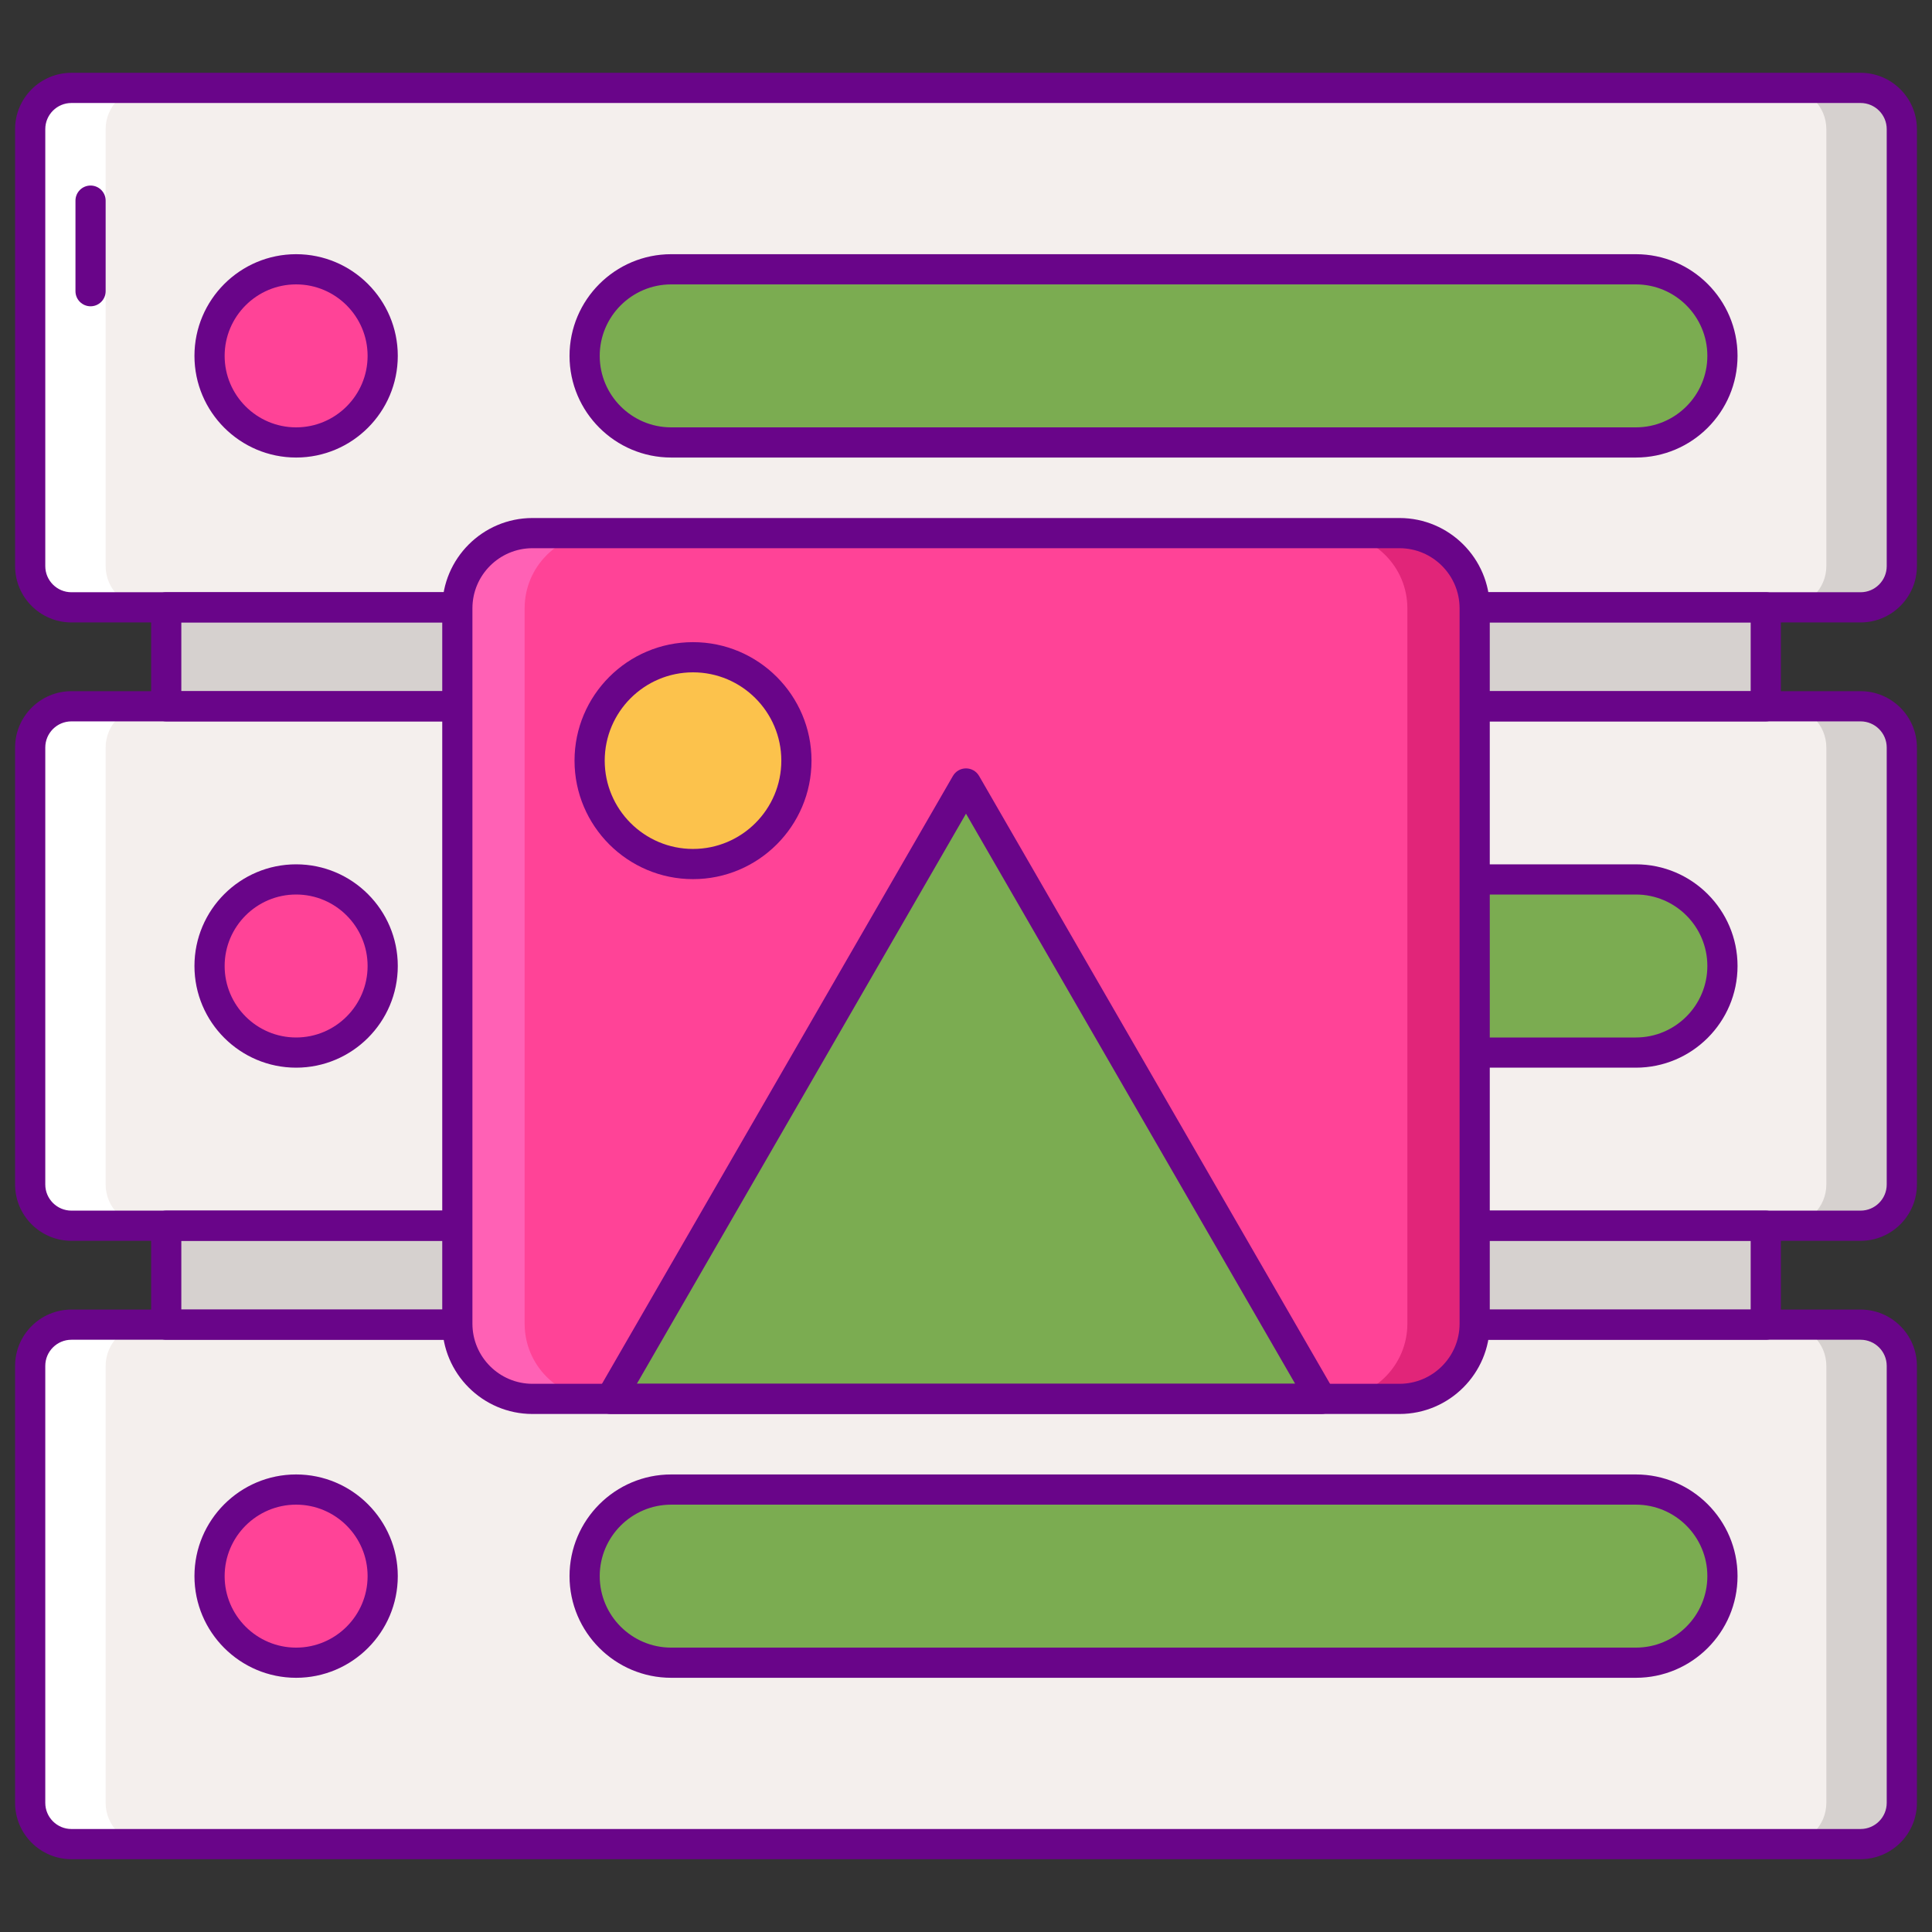 <svg xmlns="http://www.w3.org/2000/svg"  viewBox="0 0 256 256" width="204px" height="204px"><rect x="0" y="0" width="256" height="256" fill="#333333" stroke="none"/><path fill="#f4efed" d="M246.537,244.352H9.463c-3.017,0-5.463-2.446-5.463-5.463v-57.903c0-3.017,2.446-5.463,5.463-5.463h237.075 c3.017,0,5.463,2.446,5.463,5.463v57.903C252,241.907,249.554,244.352,246.537,244.352z"/><path fill="#f4efed" d="M246.537,80.476H9.463C6.446,80.476,4,78.03,4,75.013V17.11c0-3.017,2.446-5.462,5.463-5.462h237.075 c3.017,0,5.463,2.446,5.463,5.462v57.903C252,78.03,249.554,80.476,246.537,80.476z"/><path fill="#f4efed" d="M246.537,162.414H9.463c-3.017,0-5.463-2.446-5.463-5.463V99.049c0-3.017,2.446-5.463,5.463-5.463h237.075 c3.017,0,5.463,2.446,5.463,5.463v57.903C252,159.968,249.554,162.414,246.537,162.414z"/><path fill="#fff" d="M9.463,175.524h10c-3.017,0-5.463,2.446-5.463,5.463v57.903c0,3.017,2.446,5.463,5.463,5.463h-10 c-3.017,0-5.463-2.446-5.463-5.463v-57.903C4,177.97,6.446,175.524,9.463,175.524z"/><path fill="#fff" d="M9.463,93.586h10c-3.017,0-5.463,2.446-5.463,5.463v57.903c0,3.017,2.446,5.462,5.463,5.462h-10 c-3.017,0-5.463-2.446-5.463-5.462V99.048C4,96.032,6.446,93.586,9.463,93.586z"/><path fill="#fff" d="M9.463,11.648h10c-3.017,0-5.463,2.446-5.463,5.462v57.903c0,3.017,2.446,5.463,5.463,5.463h-10 C6.446,80.476,4,78.03,4,75.013V17.11C4,14.093,6.446,11.648,9.463,11.648z"/><path fill="#d6d1cf" d="M246.537,175.524h-10c3.017,0,5.463,2.446,5.463,5.463v57.903c0,3.017-2.446,5.463-5.463,5.463h10 c3.017,0,5.463-2.446,5.463-5.463v-57.903C252,177.97,249.554,175.524,246.537,175.524z"/><path fill="#d6d1cf" d="M246.537,93.586h-10c3.017,0,5.463,2.446,5.463,5.463v57.903c0,3.017-2.446,5.462-5.463,5.462h10 c3.017,0,5.463-2.446,5.463-5.462V99.048C252,96.032,249.554,93.586,246.537,93.586z"/><path fill="#d6d1cf" d="M246.537,11.648h-10c3.017,0,5.463,2.446,5.463,5.462v57.903c0,3.017-2.446,5.463-5.463,5.463h10 c3.017,0,5.463-2.446,5.463-5.463V17.11C252,14.093,249.554,11.648,246.537,11.648z"/><path fill="#7bac51" d="M216.762,58.626H88.938c-6.335,0-11.471-5.136-11.471-11.471l0,0c0-6.336,5.136-11.471,11.471-11.471h127.824 c6.335,0,11.471,5.136,11.471,11.471l0,0C228.234,53.49,223.098,58.626,216.762,58.626z"/><path fill="#7bac51" d="M216.762,139.471H88.938c-6.335,0-11.471-5.136-11.471-11.471l0,0c0-6.336,5.136-11.471,11.471-11.471 h127.824c6.335,0,11.471,5.136,11.471,11.471l0,0C228.234,134.335,223.098,139.471,216.762,139.471z"/><path fill="#7bac51" d="M216.762,220.317H88.938c-6.335,0-11.471-5.136-11.471-11.471l0,0c0-6.335,5.136-11.471,11.471-11.471 h127.824c6.335,0,11.471,5.136,11.471,11.471l0,0C228.234,215.181,223.098,220.317,216.762,220.317z"/><rect width="211.947" height="13.11" x="22.026" y="80.476" fill="#d6d1cf"/><rect width="211.947" height="13.11" x="22.026" y="162.414" fill="#d6d1cf"/><path fill="#690589" d="M246.537,82.476H9.463C5.348,82.476,2,79.128,2,75.014V17.11c0-4.115,3.348-7.463,7.463-7.463h237.074 c4.115,0,7.463,3.348,7.463,7.463v57.903C254,79.128,250.652,82.476,246.537,82.476z M9.463,13.647C7.554,13.647,6,15.201,6,17.11 v57.903c0,1.909,1.554,3.462,3.463,3.462h237.074c1.909,0,3.463-1.553,3.463-3.462V17.11c0-1.909-1.554-3.463-3.463-3.463H9.463z"/><path fill="#690589" d="M233.974,95.586H22.026c-1.104,0-2-0.896-2-2v-13.11c0-1.104,0.896-2,2-2h211.947c1.104,0,2,0.896,2,2v13.11 C235.974,94.69,235.078,95.586,233.974,95.586z M24.026,91.586h207.947v-9.11H24.026V91.586z"/><path fill="#690589" d="M246.537,164.414H9.463c-4.115,0-7.463-3.348-7.463-7.463V99.049c0-4.115,3.348-7.463,7.463-7.463h237.074 c4.115,0,7.463,3.348,7.463,7.463v57.902C254,161.066,250.652,164.414,246.537,164.414z M9.463,95.586 C7.554,95.586,6,97.14,6,99.049v57.902c0,1.909,1.554,3.463,3.463,3.463h237.074c1.909,0,3.463-1.554,3.463-3.463V99.049 c0-1.909-1.554-3.463-3.463-3.463H9.463z"/><path fill="#690589" d="M233.974,177.524H22.026c-1.104,0-2-0.896-2-2v-13.11c0-1.104,0.896-2,2-2h211.947c1.104,0,2,0.896,2,2v13.11 C235.974,176.629,235.078,177.524,233.974,177.524z M24.026,173.524h207.947v-9.11H24.026V173.524z"/><path fill="#690589" d="M246.537,246.353H9.463c-4.115,0-7.463-3.348-7.463-7.463v-57.903c0-4.114,3.348-7.462,7.463-7.462h237.074 c4.115,0,7.463,3.348,7.463,7.462v57.903C254,243.005,250.652,246.353,246.537,246.353z M9.463,177.524 c-1.909,0-3.463,1.553-3.463,3.462v57.903c0,1.909,1.554,3.463,3.463,3.463h237.074c1.909,0,3.463-1.554,3.463-3.463v-57.903 c0-1.909-1.554-3.462-3.463-3.462H9.463z"/><path fill="#690589" d="M216.762,60.626H88.938c-7.429,0-13.472-6.043-13.472-13.472s6.043-13.472,13.472-13.472h127.823 c7.429,0,13.472,6.043,13.472,13.472S224.19,60.626,216.762,60.626z M88.938,37.683c-5.223,0-9.472,4.249-9.472,9.472 s4.249,9.472,9.472,9.472h127.823c5.223,0,9.472-4.249,9.472-9.472s-4.249-9.472-9.472-9.472H88.938z"/><path fill="#690589" d="M216.762,141.472H88.938c-7.429,0-13.472-6.043-13.472-13.472s6.043-13.472,13.472-13.472h127.823 c7.429,0,13.472,6.043,13.472,13.472S224.19,141.472,216.762,141.472z M88.938,118.528c-5.223,0-9.472,4.249-9.472,9.472 s4.249,9.472,9.472,9.472h127.823c5.223,0,9.472-4.249,9.472-9.472s-4.249-9.472-9.472-9.472H88.938z"/><path fill="#690589" d="M216.762,222.317H88.938c-7.429,0-13.472-6.043-13.472-13.472s6.043-13.472,13.472-13.472h127.823 c7.429,0,13.472,6.043,13.472,13.472S224.19,222.317,216.762,222.317z M88.938,199.374c-5.223,0-9.472,4.249-9.472,9.472 s4.249,9.472,9.472,9.472h127.823c5.223,0,9.472-4.249,9.472-9.472s-4.249-9.472-9.472-9.472H88.938z"/><circle cx="39.238" cy="47.154" r="11.471" fill="#ff4397"/><circle cx="39.238" cy="128" r="11.471" fill="#ff4397"/><circle cx="39.238" cy="208.846" r="11.471" fill="#ff4397"/><path fill="#690589" d="M12,40.585c-1.104,0-2-0.896-2-2v-12c0-1.104,0.896-2,2-2s2,0.896,2,2v12C14,39.689,13.104,40.585,12,40.585z"/><path fill="#690589" d="M39.238,60.626c-7.429,0-13.472-6.043-13.472-13.472s6.043-13.472,13.472-13.472 c7.428,0,13.471,6.043,13.471,13.472S46.666,60.626,39.238,60.626z M39.238,37.683c-5.223,0-9.472,4.249-9.472,9.472 s4.249,9.472,9.472,9.472c5.222,0,9.471-4.249,9.471-9.472S44.46,37.683,39.238,37.683z"/><path fill="#690589" d="M39.238,141.472c-7.429,0-13.472-6.043-13.472-13.472s6.043-13.472,13.472-13.472 c7.428,0,13.471,6.043,13.471,13.472S46.666,141.472,39.238,141.472z M39.238,118.528c-5.223,0-9.472,4.249-9.472,9.472 s4.249,9.472,9.472,9.472c5.222,0,9.471-4.249,9.471-9.472S44.46,118.528,39.238,118.528z"/><path fill="#690589" d="M39.238,222.317c-7.429,0-13.472-6.043-13.472-13.472s6.043-13.472,13.472-13.472 c7.428,0,13.471,6.043,13.471,13.472S46.666,222.317,39.238,222.317z M39.238,199.374c-5.223,0-9.472,4.249-9.472,9.472 s4.249,9.472,9.472,9.472c5.222,0,9.471-4.249,9.471-9.472S44.46,199.374,39.238,199.374z"/><path fill="#ff4397" d="M185.439,70.64H70.561c-5.502,0-9.962,4.46-9.962,9.962v94.797c0,5.502,4.46,9.962,9.962,9.962h114.878 c5.502,0,9.962-4.46,9.962-9.962V80.602C195.401,75.1,190.941,70.64,185.439,70.64z"/><path fill="#e12579" d="M185.439,70.64h-8.918c5.502,0,9.962,4.46,9.962,9.962v94.797c0,5.502-4.46,9.962-9.962,9.962h8.918 c5.502,0,9.962-4.46,9.962-9.962V80.602C195.401,75.1,190.941,70.64,185.439,70.64z"/><path fill="#ff61b5" d="M70.561,185.36h8.918c-5.502,0-9.962-4.46-9.962-9.962V80.602c0-5.502,4.46-9.962,9.962-9.962h-8.918 c-5.502,0-9.962,4.46-9.962,9.962v94.797C60.599,180.9,65.059,185.36,70.561,185.36z"/><path fill="#fcc24c" d="M105.53,100.789c0,7.567-6.134,13.701-13.701,13.701c-7.567,0-13.701-6.134-13.701-13.701 c0-7.567,6.134-13.701,13.701-13.701C99.396,87.088,105.53,93.222,105.53,100.789z"/><polygon fill="#7bac51" points="128,185.36 80.92,185.36 104.46,144.588 128,103.816 151.54,144.588 175.08,185.36"/><path fill="#690589" d="M185.439,187.36H70.561c-6.596,0-11.962-5.366-11.962-11.962V80.602c0-6.596,5.366-11.962,11.962-11.962 h114.879c6.596,0,11.962,5.366,11.962,11.962v94.797C197.401,181.994,192.035,187.36,185.439,187.36z M70.561,72.64 c-4.391,0-7.962,3.571-7.962,7.962v94.797c0,4.391,3.571,7.962,7.962,7.962h114.879c4.391,0,7.962-3.571,7.962-7.962V80.602 c0-4.391-3.571-7.962-7.962-7.962H70.561z"/><path fill="#690589" d="M91.829,116.49c-8.657,0-15.701-7.044-15.701-15.701s7.044-15.701,15.701-15.701s15.701,7.044,15.701,15.701 S100.486,116.49,91.829,116.49z M91.829,89.088c-6.452,0-11.701,5.249-11.701,11.701s5.249,11.701,11.701,11.701 s11.701-5.249,11.701-11.701S98.281,89.088,91.829,89.088z"/><path fill="#690589" d="M175.08,187.36H80.92c-0.715,0-1.375-0.381-1.732-1c-0.356-0.619-0.356-1.381,0-2l47.08-81.545 c0.357-0.619,1.018-1,1.732-1s1.375,0.381,1.732,1l47.08,81.545c0.356,0.619,0.356,1.381,0,2 C176.455,186.979,175.795,187.36,175.08,187.36z M84.384,183.36h87.232L128,107.815L84.384,183.36z"/></svg>